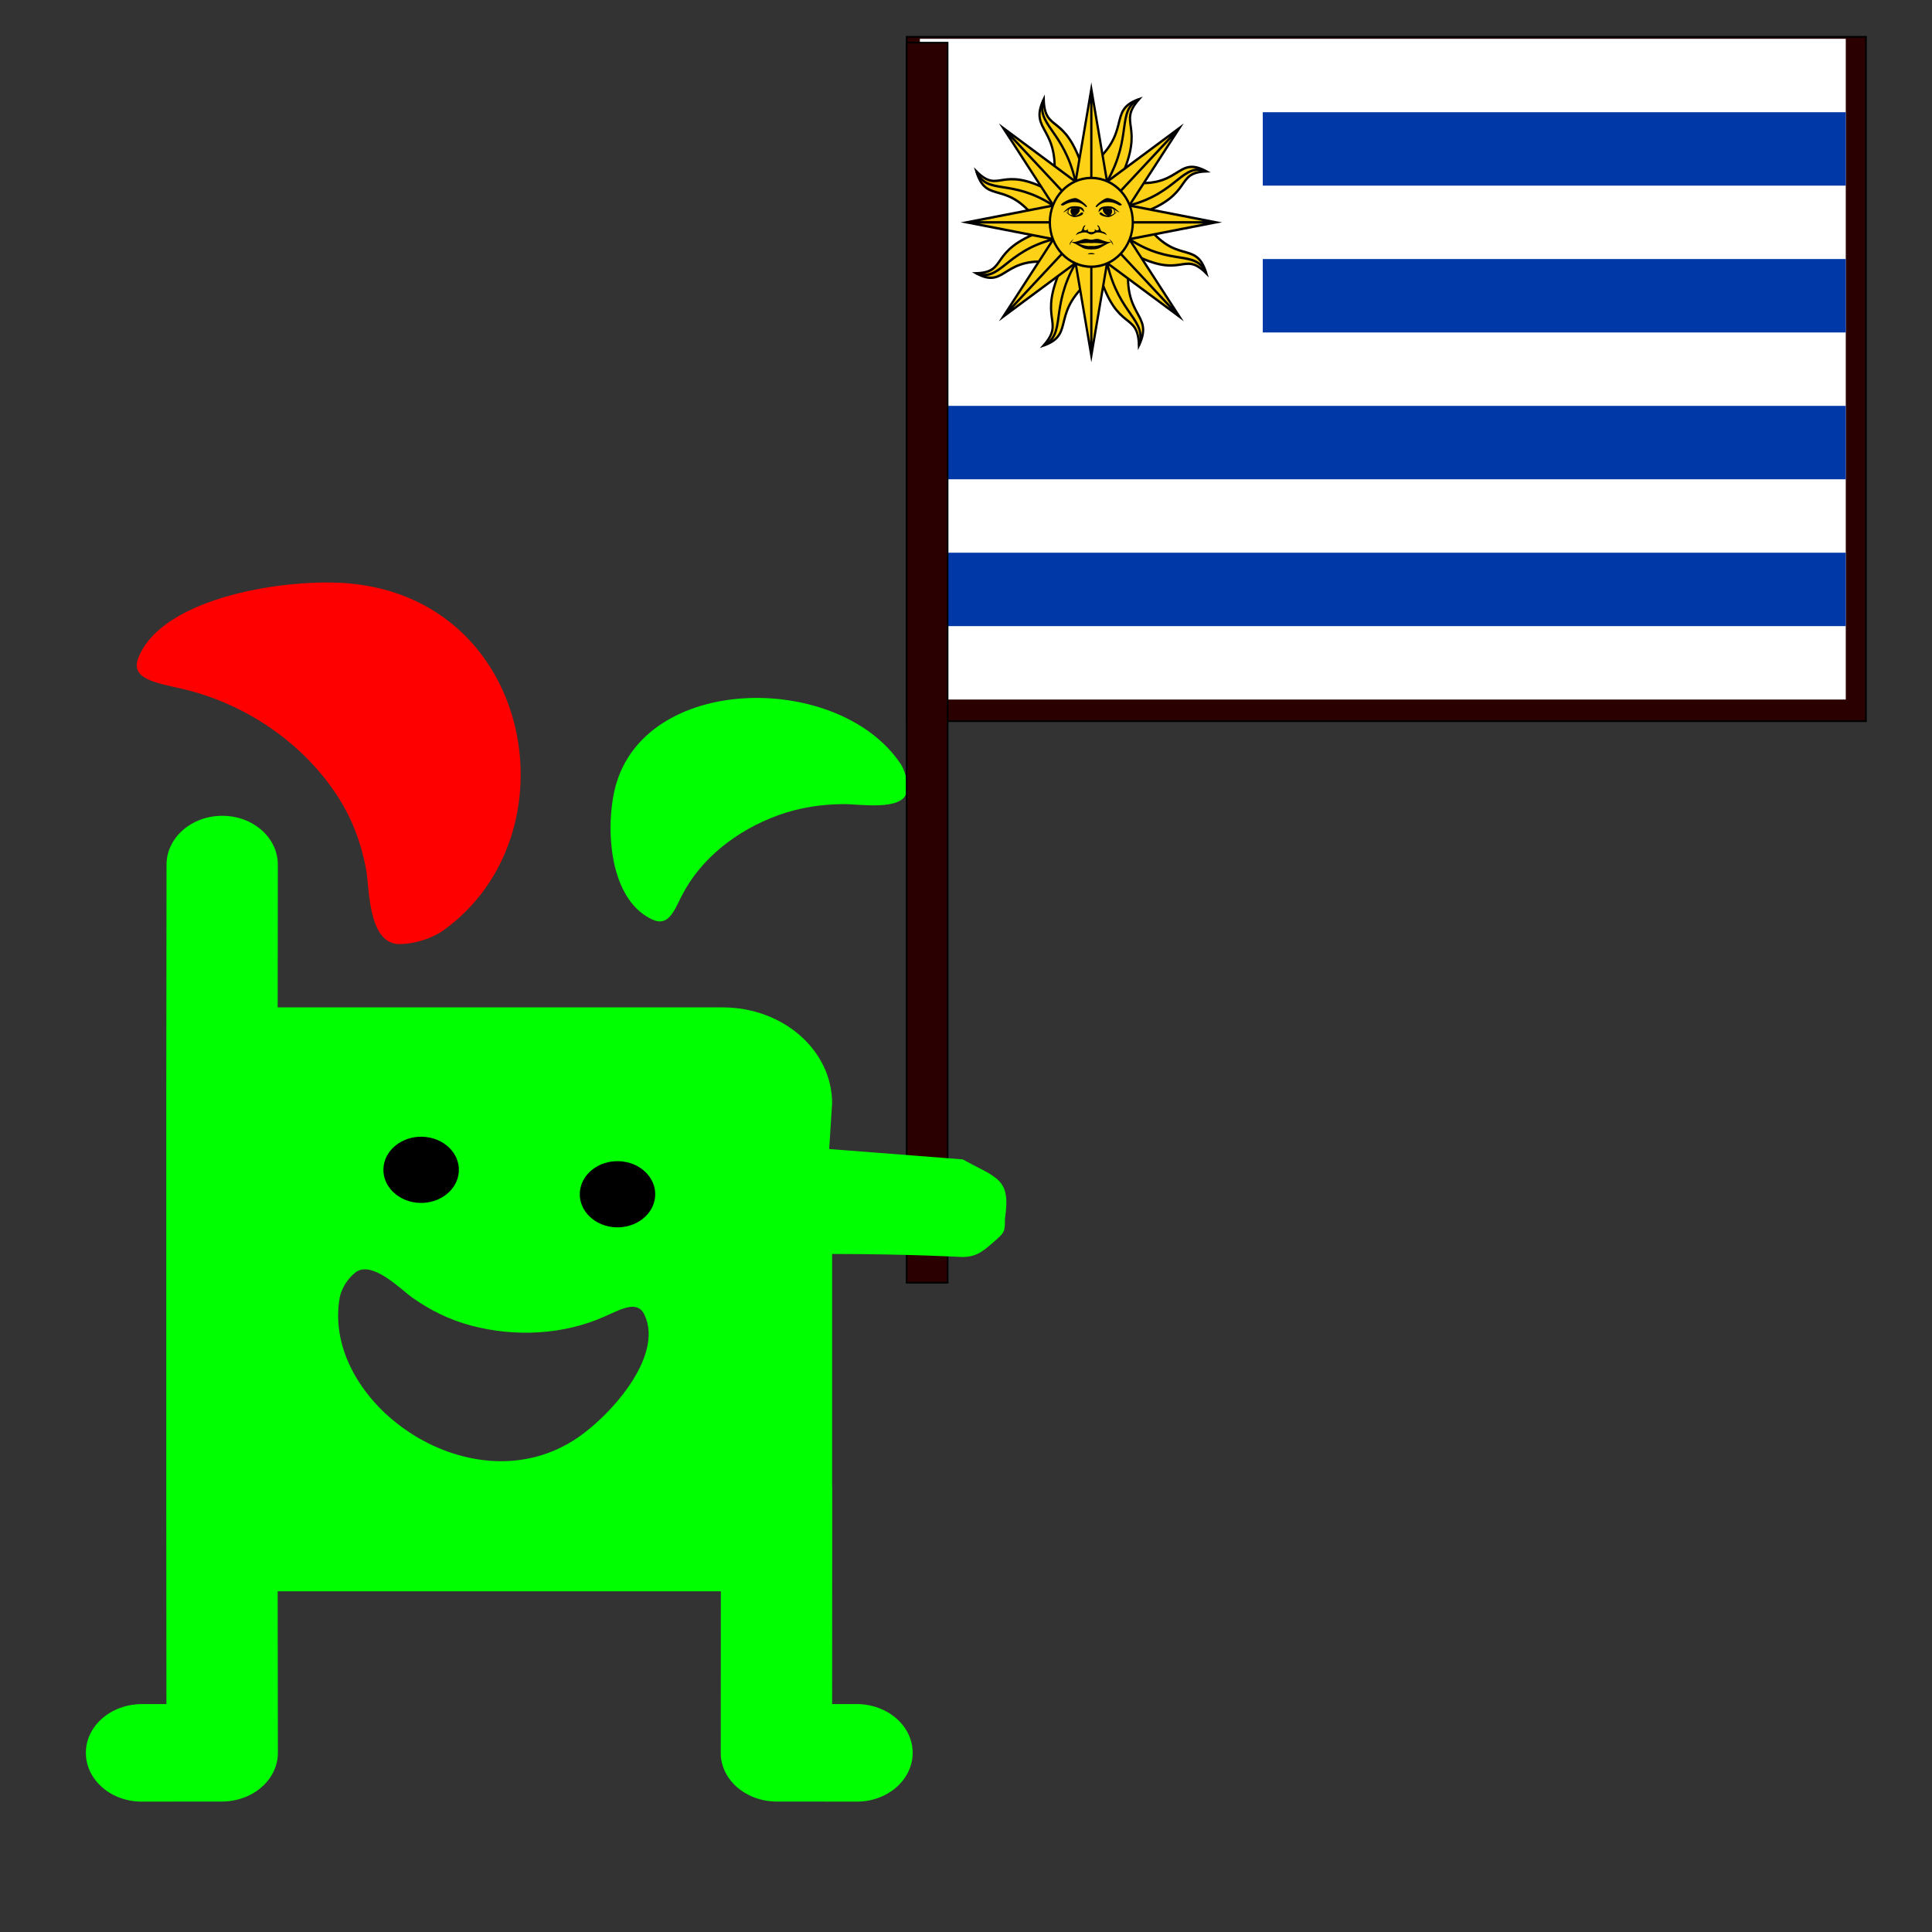 <?xml version="1.0" encoding="UTF-8" standalone="no"?>
<!-- Created with Inkscape (http://www.inkscape.org/) -->

<svg
   xmlns:dc="http://purl.org/dc/elements/1.1/"
   xmlns:cc="http://creativecommons.org/ns#"
   xmlns:rdf="http://www.w3.org/1999/02/22-rdf-syntax-ns#"
   xmlns:svg="http://www.w3.org/2000/svg"
   xmlns="http://www.w3.org/2000/svg"
   xmlns:xlink="http://www.w3.org/1999/xlink"
   xmlns:sodipodi="http://sodipodi.sourceforge.net/DTD/sodipodi-0.dtd"
   xmlns:inkscape="http://www.inkscape.org/namespaces/inkscape"
   version="1.0"
   width="200"
   height="200"
   id="svg4502"
   style="display: inline;"
   inkscape:version="0.48.2 r9819"
   sodipodi:docname="terron-flag.svg">
  <rect width="100%" height="100%" fill="#333333" stroke="none"/>
  <sodipodi:namedview
     pagecolor="#ffffff"
     bordercolor="#666666"
     borderopacity="1"
     objecttolerance="10"
     gridtolerance="10"
     guidetolerance="10"
     inkscape:pageopacity="0"
     inkscape:pageshadow="2"
     inkscape:window-width="1440"
     inkscape:window-height="844"
     id="namedview18"
     showgrid="false"
     inkscape:zoom="1.6514684"
     inkscape:cx="94.002399"
     inkscape:cy="53.544053"
     inkscape:window-x="0"
     inkscape:window-y="0"
     inkscape:window-maximized="1"
     inkscape:current-layer="g4395" />
  <defs
     id="defs4504">
    <inkscape:perspective
       sodipodi:type="inkscape:persp3d"
       inkscape:vp_x="0 : 100 : 1"
       inkscape:vp_y="0 : 1000 : 0"
       inkscape:vp_z="200 : 100 : 1"
       inkscape:persp3d-origin="100 : 66.666667 : 1"
       id="perspective22" />
  </defs>
  <g
     transform="translate(-5.273, 147.234)"
     id="terron"
     style="display: inline;">
    <g
       id="g4395">
      <rect
         y="-143.421"
         x="-198.432"
         height="70.841"
         width="99.301"
         id="rect4380"
         style="fill:#2b0000;fill-opacity:1;stroke:#000000;stroke-width:0.178;stroke-miterlimit:4;stroke-opacity:1;stroke-dasharray:none"
         transform="scale(-1,1)" />
      <path
         d="m 98.513,-68.145 c -6.25,-9.378 -25.85,-9.447 -29.397,1.88 -1.19,3.807 -1.097,11.996 3.668,14.216 1.674,0.78 2.255,-0.86 3.06,-2.447 1.93,-3.799 5.646,-6.781 10.008,-8.35 2.216,-0.802 4.443,-1.136 6.836,-1.147 1.464,-0.011 6.169,0.757 6.445,-1.318 0.216,-1.608 -0.619,-2.829 -0.619,-2.834 z"
         id="pelo_oscuro"
         style="fill:#00ff00;fill-opacity:1"
         inkscape:connector-curvature="0" />
      <g
         transform="matrix(-3.006,0,0,2.637,142.861,-86.932)"
         id="pelo_claro"
         style="fill:#ff0000;fill-opacity:1">
        <path
           d="M 30.514,13.666 C 25.959,9.955 27.36,0.759 33.675,0.043 c 2.124,-0.241 6.496,0.494 7.331,2.911 0.293,0.848 -0.624,0.982 -1.533,1.226 -2.174,0.585 -4.039,2.081 -5.2,3.992 -0.592,0.972 -0.931,1.989 -1.113,3.109 -0.113,0.683 -0.052,2.955 -1.178,2.913 -0.875,-0.032 -1.466,-0.526 -1.468,-0.528 z"
           id="path2674"
           style="fill:#ff0000;fill-opacity:1"
           inkscape:connector-curvature="0" />
      </g>
      <path
         inkscape:connector-curvature="0"
         id="path3704"
         d="m 66.483,-15.043 c -1.186,-0.051 -2.138,-0.279 -3.235,-0.776 -2.115,-0.957 -3.692,-2.677 -4.359,-4.754 -0.264,-0.823 -0.336,-1.297 -0.339,-2.252 -0.004,-1.01 0.064,-1.467 0.341,-2.305 0.265,-0.802 0.534,-1.338 1.021,-2.028 2.35,-3.334 7.036,-4.485 10.847,-2.664 0.817,0.391 1.456,0.834 2.17,1.508 1.178,1.111 1.899,2.374 2.26,3.958 0.099,0.434 0.112,0.618 0.111,1.531 -0.001,0.896 -0.016,1.1 -0.111,1.498 -0.168,0.712 -0.381,1.282 -0.726,1.936 -1.296,2.459 -3.888,4.114 -6.804,4.344 -0.242,0.019 -0.772,0.021 -1.176,0.004 l 0,0 z"
         style="fill:#000000;fill-opacity:1;stroke:#af0000;stroke-width:0.048;stroke-opacity:0.553" />
      <path
         inkscape:connector-curvature="0"
         id="path3706"
         d="m 49.565,-15.92 c -1.853,-0.265 -3.441,-1.085 -4.736,-2.444 -3.792,-3.982 -2.855,-10.576 1.887,-13.279 0.678,-0.386 1.484,-0.684 2.402,-0.886 0.63,-0.139 2.345,-0.125 3.014,0.025 3.021,0.677 5.349,2.892 6.186,5.887 0.254,0.909 0.287,1.183 0.286,2.396 -0.001,1.239 -0.032,1.463 -0.349,2.542 -0.173,0.587 -0.675,1.642 -1.061,2.226 -0.376,0.57 -1.44,1.676 -1.977,2.056 -1.067,0.755 -2.125,1.207 -3.343,1.428 -0.598,0.108 -1.731,0.134 -2.307,0.051 z"
         style="fill:#000000;fill-opacity:1;stroke:#af0000;stroke-width:0.048;stroke-opacity:0.553" />
      <g
         transform="matrix(0.071,0,0,0.076,100.497,-143.218)"
         id="g3058"
         style="display:inline">
        <rect
           width="1350"
           height="900"
           id="rect4"
           x="0"
           y="0"
           style="fill:#ffffff" />
        <rect
           x="500"
           y="100"
           width="850"
           height="100"
           id="rect6"
           style="fill:#0038a8" />
        <rect
           x="500"
           y="300"
           width="850"
           height="100"
           id="rect8"
           style="fill:#0038a8" />
        <rect
           y="500"
           width="1350"
           height="100"
           id="rect10"
           x="0"
           style="fill:#0038a8" />
        <rect
           y="700"
           width="1350"
           height="100"
           id="rect12"
           x="0"
           style="fill:#0038a8" />
        <g
           transform="translate(250,250)"
           stroke-miterlimit="20"
           id="g14"
           style="fill:#fcd116;stroke:#000000;stroke-width:0.6;stroke-miterlimit:20">
          <g
             id="w"
             transform="matrix(5.081,2.105,-2.105,5.081,0,0)">
            <path
               d="M 0,0 6,12 C -2,25 7,27 0,33 3,25 -4,28 -3,13"
               id="path17"
               inkscape:connector-curvature="0" />
            <path
               d="M 0,11 C -2,24 4.5,28 0,33"
               id="path19"
               inkscape:connector-curvature="0"
               style="fill:none" />
          </g>
          <use
             xlink:href="#w"
             transform="matrix(0.707,0.707,-0.707,0.707,0,0)"
             id="use21"
             x="0"
             y="0"
             width="744.094"
             height="1052.362" />
          <use
             xlink:href="#w"
             transform="matrix(0,1,-1,0,0,0)"
             id="use23"
             x="0"
             y="0"
             width="744.094"
             height="1052.362" />
          <use
             xlink:href="#w"
             transform="matrix(-0.707,0.707,-0.707,-0.707,0,0)"
             id="use25"
             x="0"
             y="0"
             width="744.094"
             height="1052.362" />
          <use
             xlink:href="#w"
             transform="scale(-1,-1)"
             id="use27"
             x="0"
             y="0"
             width="744.094"
             height="1052.362" />
          <use
             xlink:href="#w"
             transform="matrix(-0.707,-0.707,0.707,-0.707,0,0)"
             id="use29"
             x="0"
             y="0"
             width="744.094"
             height="1052.362" />
          <use
             xlink:href="#w"
             transform="matrix(0,-1,1,0,0,0)"
             id="use31"
             x="0"
             y="0"
             width="744.094"
             height="1052.362" />
          <use
             xlink:href="#w"
             transform="matrix(0.707,-0.707,0.707,0.707,0,0)"
             id="use33"
             x="0"
             y="0"
             width="744.094"
             height="1052.362" />
          <path
             id="s"
             d="M 0,0 H 33 L 0,181.5 -33,0 H 0 v 181.5"
             inkscape:connector-curvature="0"
             style="stroke-width:3.3" />
          <use
             xlink:href="#s"
             transform="matrix(0.707,0.707,-0.707,0.707,0,0)"
             id="use36"
             x="0"
             y="0"
             width="744.094"
             height="1052.362" />
          <use
             xlink:href="#s"
             transform="matrix(0,1,-1,0,0,0)"
             id="use38"
             x="0"
             y="0"
             width="744.094"
             height="1052.362" />
          <use
             xlink:href="#s"
             transform="matrix(-0.707,0.707,-0.707,-0.707,0,0)"
             id="use40"
             x="0"
             y="0"
             width="744.094"
             height="1052.362" />
          <use
             xlink:href="#s"
             transform="scale(-1,-1)"
             id="use42"
             x="0"
             y="0"
             width="744.094"
             height="1052.362" />
          <use
             xlink:href="#s"
             transform="matrix(-0.707,-0.707,0.707,-0.707,0,0)"
             id="use44"
             x="0"
             y="0"
             width="744.094"
             height="1052.362" />
          <use
             xlink:href="#s"
             transform="matrix(0,-1,1,0,0,0)"
             id="use46"
             x="0"
             y="0"
             width="744.094"
             height="1052.362" />
          <use
             xlink:href="#s"
             transform="matrix(0.707,-0.707,0.707,0.707,0,0)"
             id="use48"
             x="0"
             y="0"
             width="744.094"
             height="1052.362" />
        </g>
        <circle
           d="m 310.5,250 c 0,33.413 -27.087,60.5 -60.5,60.5 -33.413,0 -60.5,-27.087 -60.5,-60.5 0,-33.413 27.087,-60.5 60.5,-60.5 33.413,0 60.5,27.087 60.5,60.5 z"
           cx="250"
           cy="250"
           r="60.5"
           id="circle50"
           sodipodi:cx="250"
           sodipodi:cy="250"
           sodipodi:rx="60.5"
           sodipodi:ry="60.5"
           style="fill:#fcd116;stroke:#000000;stroke-width:3.3" />
        <g
           transform="matrix(0.55,0,0,0.55,250,250)"
           id="g52"
           style="fill:#000000">
          <g
             id="right">
            <path
               d="m 81,-44 c -7,8 -11,-6 -36,-6 -25,0 -29,15 -33,12 -4,-3 21,-21 29,-22 8,-1 31,7 40,16"
               id="path55"
               inkscape:connector-curvature="0" />
            <path
               d="m 52,-35 c 7,6 1,19 -6,19 -7,0 -20,-12 -14,-20"
               id="path57"
               inkscape:connector-curvature="0" />
            <path
               d="m 19,-26 c 1,-12 11,-14 27,-14 16,0 23,12 29,15 -7,0 -13,-10 -29,-10 -16,0 -16,0 -27,10"
               id="path59"
               inkscape:connector-curvature="0" />
            <path
               d="m 22,-23 c 4,-6 9,6 20,6 11,0 17,-3 24,-8 7,-5 -10,12 -21,12 -11,0 -26,-6 -23,-10"
               id="path61"
               inkscape:connector-curvature="0" />
            <path
               d="m 56,-17 c 13,-7 5,-17 0,-19 2,2 10,12 0,19"
               id="path63"
               inkscape:connector-curvature="0" />
            <path
               d="m 0,43 c 6,0 8,-2 16,-2 8,0 27,11 38,7 -23,9 -14,3 -54,3 h -5"
               id="path65"
               inkscape:connector-curvature="0" />
            <path
               d="m 58,57 c -4,-7 -3,-5 -11,-16 8,6 10,9 11,16"
               id="path67"
               inkscape:connector-curvature="0" />
            <path
               d="M 0,67 C 25,67 21,62 54,48 30,51 25,59 0,59 h -5"
               id="path69"
               inkscape:connector-curvature="0" />
            <path
               d="m 0,30 c 7,0 9,-5 17,-5 8,0 19,3 24,7 1,1 -3,-8 -11,-9 C 22,22 25,9 16,7 c 0,4 3,3 4,9 0,5 -9,5 -11,0 2,8 -4,8 -9,8"
               id="path71"
               inkscape:connector-curvature="0" />
          </g>
          <use
             xlink:href="#right"
             transform="scale(-1,1)"
             id="use73"
             x="0"
             y="0"
             width="744.094"
             height="1052.362" />
          <path
             d="m 0,76 c -5,0 -18,3 0,3 18,0 5,-3 0,-3"
             id="path75"
             inkscape:connector-curvature="0" />
        </g>
      </g>
      <rect
         y="-142.818"
         x="99.129"
         height="128.371"
         width="4.239"
         id="rect4382"
         style="fill:#2b0000;fill-opacity:1;stroke:#000000;stroke-width:0.173;stroke-miterlimit:4;stroke-opacity:1;stroke-dasharray:none" />
      <path
         sodipodi:nodetypes="cccsccccccssccccccssccccccccccccccccccccccccccccccccc"
         d="m 19.879,29.171 c 0,0 1.353,0 2.621,0 0,-4.334 -0.015,-17.987 -0.015,-21.599 0,0 0,0 0,-0.005 l 0,-40.629 0.027,-24.681 c 0.012,-2.797 2.615,-5.052 5.784,-5.038 1.536,0 2.988,0.533 4.07,1.49 1.085,0.962 1.674,2.236 1.668,3.588 0,0.127 -0.006,8.07 -0.015,14.754 l 46.067,0 c 6.256,0 11.327,4.448 11.327,9.927 l -0.303,4.735 13.815,1.07 c 3.644,1.986 5,1.991 4.382,6.132 -0.006,1.353 -0.008,1.41 -1.099,2.359 -1.097,0.952 -1.792,1.62 -3.325,1.615 -0.177,0 -5.48,-0.308 -13.468,-0.313 l 0,24.008 c 0,0.037 0.012,0.069 0.012,0.103 0,0.185 -0.012,17.507 -0.012,22.482 1.266,0 2.621,0 2.621,0 3.25,0.055 5.772,2.362 5.718,5.147 -0.066,2.792 -2.706,5.007 -5.877,4.951 l -8.279,-0.005 c -3.241,-0.053 -5.778,-2.362 -5.712,-5.147 l 0.012,-16.618 -45.88,0 0.021,16.618 c 0.06,2.787 -2.477,5.096 -5.718,5.147 l -8.273,0.005 c -3.187,0.055 -5.82,-2.159 -5.883,-4.951 -0.063,-2.784 2.471,-5.089 5.712,-5.144 z M 49.415,-29.527 c -2.131,-0.264 -4.109,1.039 -4.413,2.911 -0.307,1.869 1.184,3.607 3.316,3.876 2.143,0.264 4.118,-1.044 4.419,-2.911 0.307,-1.875 -1.184,-3.612 -3.322,-3.876 z m 20.325,2.528 c -2.128,-0.264 -4.109,1.039 -4.41,2.911 -0.307,1.875 1.184,3.604 3.313,3.876 2.143,0.269 4.118,-1.039 4.419,-2.911 0.304,-1.875 -1.178,-3.607 -3.322,-3.876 z M 64.584,1.914 c 3.668,-2.294 9.491,-8.703 7.398,-13.056 -0.74,-1.532 -2.366,-0.58 -4.137,0.198 -4.227,1.893 -9.259,2.136 -13.771,0.941 -2.294,-0.606 -4.254,-1.59 -6.124,-2.903 -1.136,-0.804 -4.239,-4.002 -5.946,-2.557 -1.335,1.131 -1.563,2.534 -1.563,2.547 C 38.526,-2.191 53.678,8.729 64.584,1.914 z"
         id="cuerpo"
         style="fill:#00ff00;fill-opacity:1"
         inkscape:connector-curvature="0" />
    </g>
  </g>
</svg>
